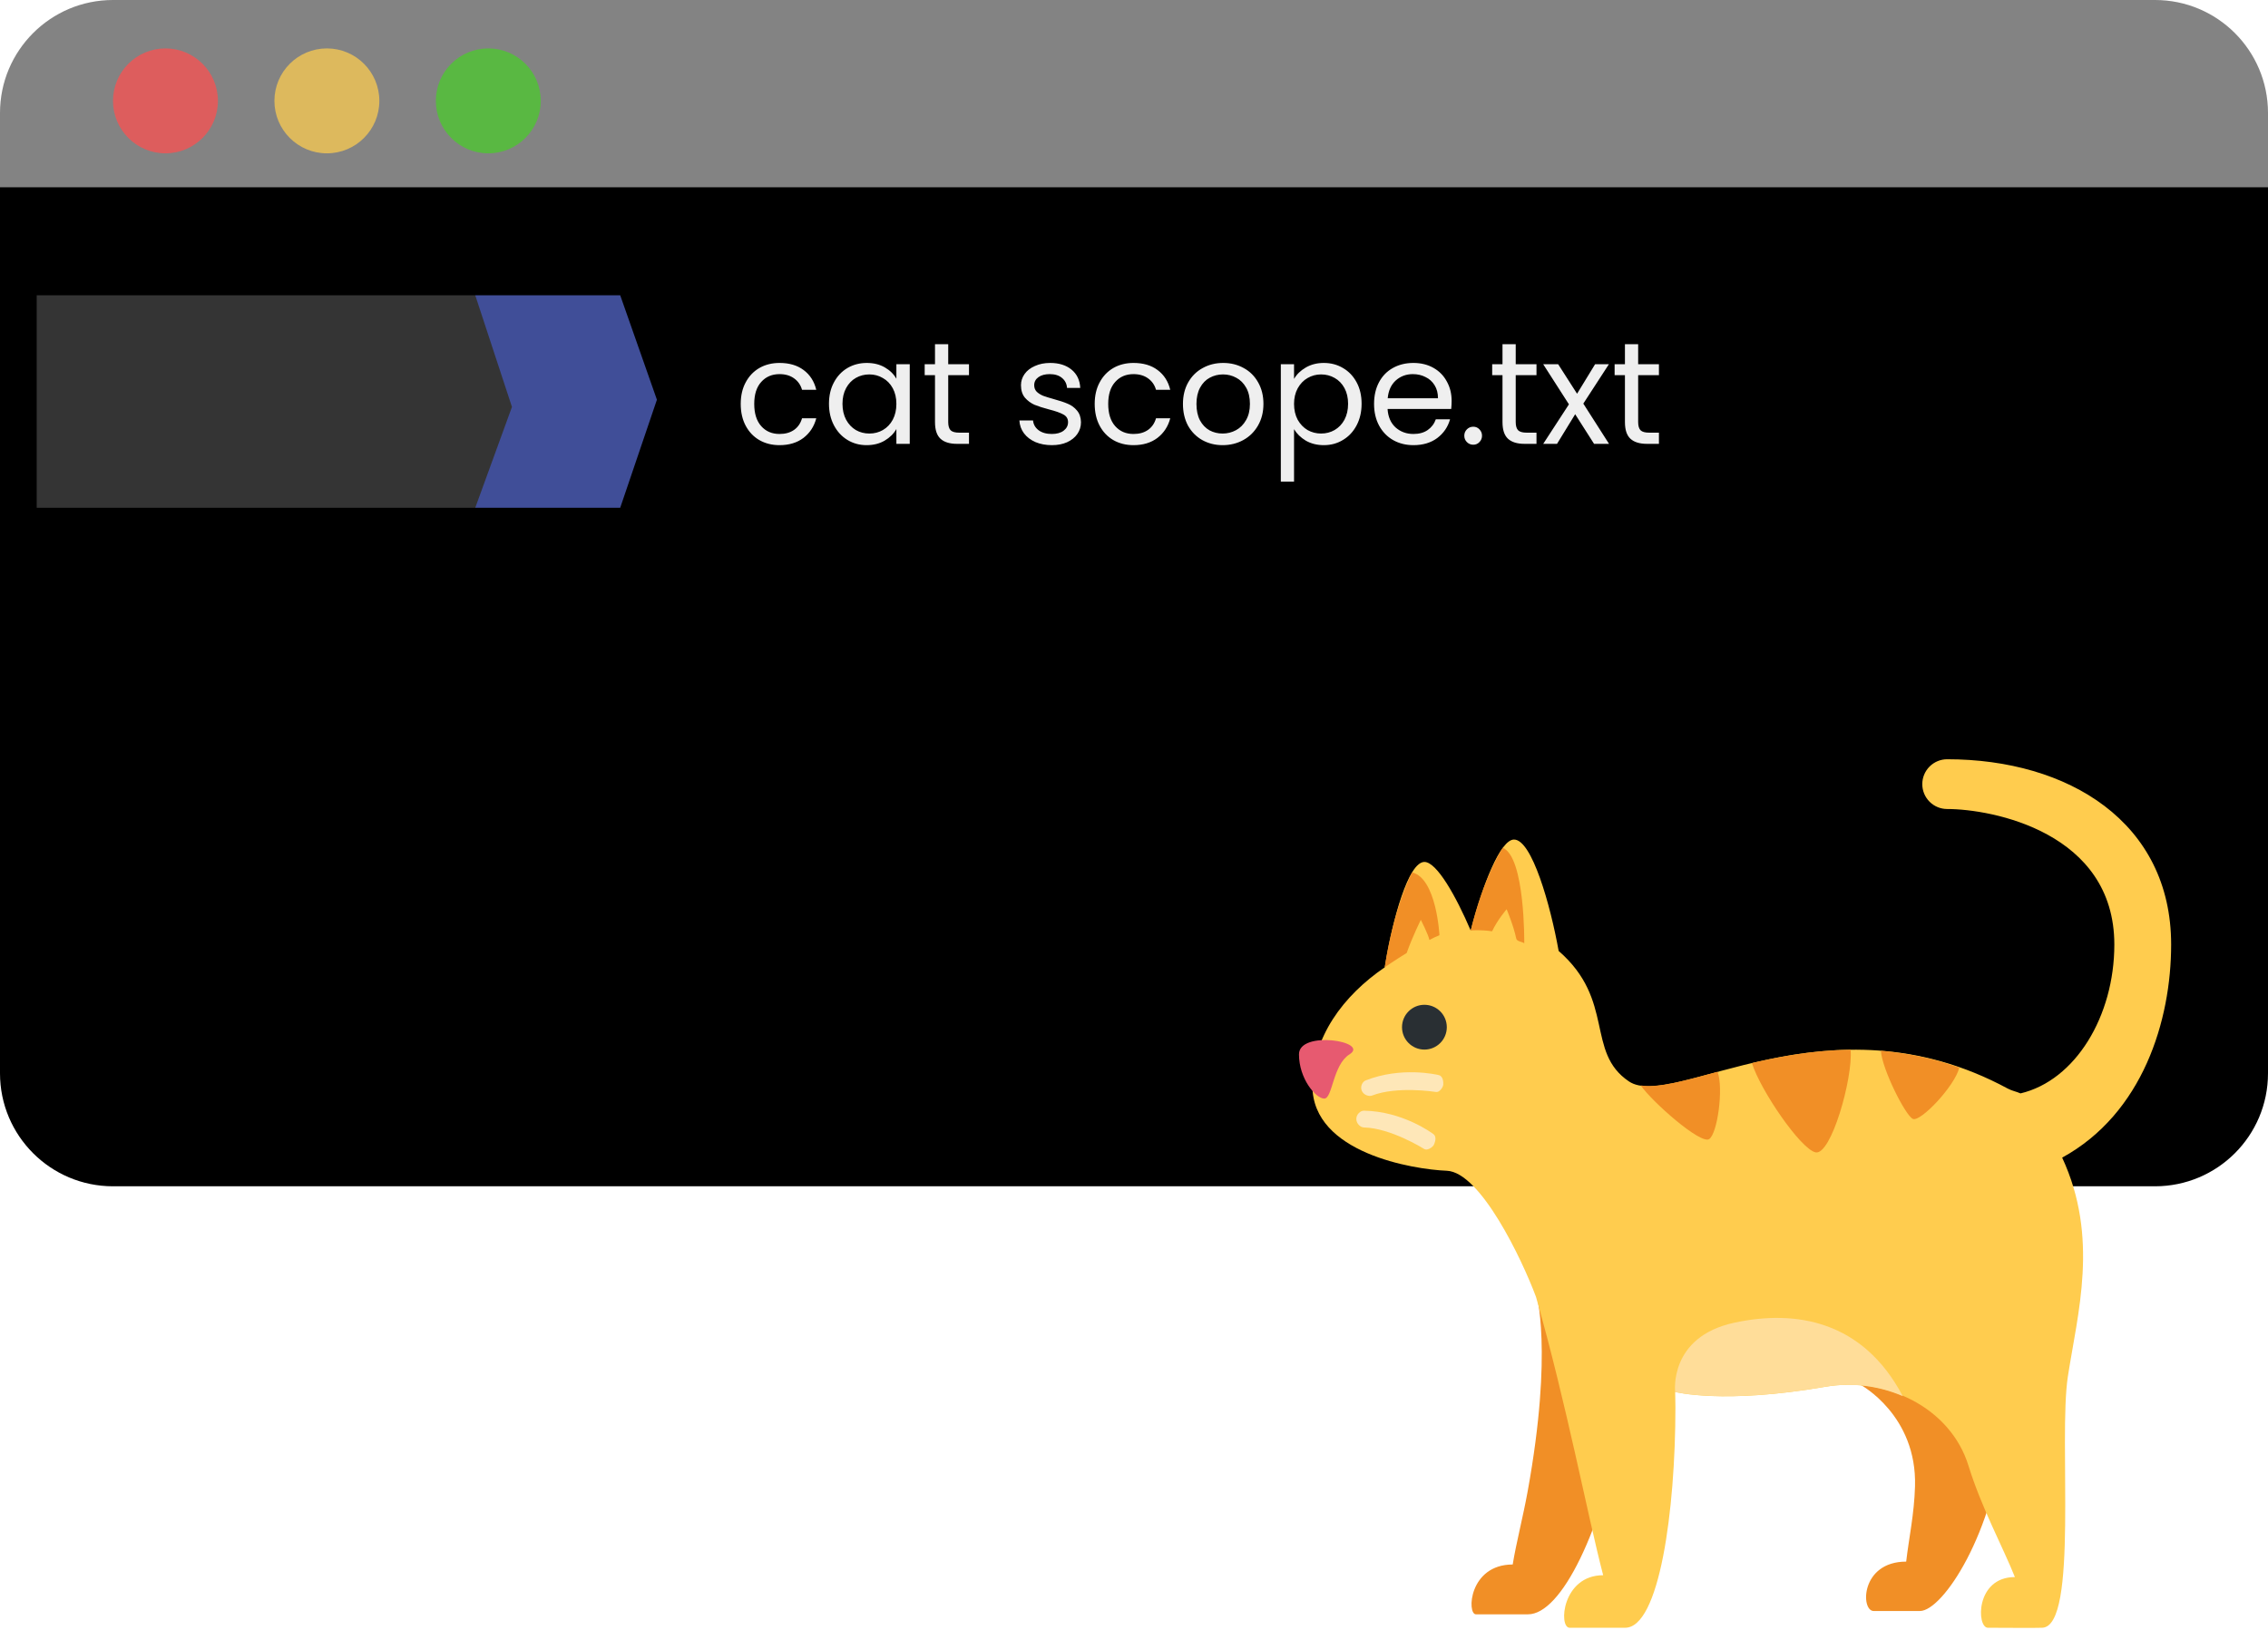 <svg width="281" height="202" viewBox="0 0 281 202" fill="none" xmlns="http://www.w3.org/2000/svg">
<path d="M0 23H281V133C281 140.732 274.732 147 267 147H14C6.268 147 0 140.732 0 133V23Z" fill="black"/>
<path d="M0 14C0 6.268 6.268 0 14 0H267C274.732 0 281 6.268 281 14V23.204H0V14Z" fill="#838383"/>
<circle cx="20.5" cy="12.5" r="6.5" fill="#DD5D5D"/>
<circle cx="40.5" cy="12.5" r="6.5" fill="#DDB95D"/>
<circle cx="60.5" cy="12.5" r="6.5" fill="#59B842"/>
<path d="M76.843 36.591H58.883V62.919H76.843L81.39 49.532L76.843 36.591Z" fill="#404E98"/>
<path d="M4.547 62.919V36.591H58.883L63.43 50.425L58.883 62.919H4.547Z" fill="#343434"/>
<path d="M91.774 50.05C91.774 49.03 91.978 48.142 92.386 47.386C92.794 46.618 93.358 46.024 94.078 45.604C94.81 45.184 95.644 44.974 96.58 44.974C97.792 44.974 98.788 45.268 99.568 45.856C100.36 46.444 100.882 47.26 101.134 48.304H99.37C99.202 47.704 98.872 47.23 98.38 46.882C97.9 46.534 97.3 46.36 96.58 46.36C95.644 46.36 94.888 46.684 94.312 47.332C93.736 47.968 93.448 48.874 93.448 50.05C93.448 51.238 93.736 52.156 94.312 52.804C94.888 53.452 95.644 53.776 96.58 53.776C97.3 53.776 97.9 53.608 98.38 53.272C98.86 52.936 99.19 52.456 99.37 51.832H101.134C100.87 52.84 100.342 53.65 99.55 54.262C98.758 54.862 97.768 55.162 96.58 55.162C95.644 55.162 94.81 54.952 94.078 54.532C93.358 54.112 92.794 53.518 92.386 52.75C91.978 51.982 91.774 51.082 91.774 50.05ZM102.708 50.032C102.708 49.024 102.912 48.142 103.32 47.386C103.728 46.618 104.286 46.024 104.994 45.604C105.714 45.184 106.512 44.974 107.388 44.974C108.252 44.974 109.002 45.16 109.638 45.532C110.274 45.904 110.748 46.372 111.06 46.936V45.136H112.716V55H111.06V53.164C110.736 53.74 110.25 54.22 109.602 54.604C108.966 54.976 108.222 55.162 107.37 55.162C106.494 55.162 105.702 54.946 104.994 54.514C104.286 54.082 103.728 53.476 103.32 52.696C102.912 51.916 102.708 51.028 102.708 50.032ZM111.06 50.05C111.06 49.306 110.91 48.658 110.61 48.106C110.31 47.554 109.902 47.134 109.386 46.846C108.882 46.546 108.324 46.396 107.712 46.396C107.1 46.396 106.542 46.54 106.038 46.828C105.534 47.116 105.132 47.536 104.832 48.088C104.532 48.64 104.382 49.288 104.382 50.032C104.382 50.788 104.532 51.448 104.832 52.012C105.132 52.564 105.534 52.99 106.038 53.29C106.542 53.578 107.1 53.722 107.712 53.722C108.324 53.722 108.882 53.578 109.386 53.29C109.902 52.99 110.31 52.564 110.61 52.012C110.91 51.448 111.06 50.794 111.06 50.05ZM117.482 46.486V52.3C117.482 52.78 117.584 53.122 117.788 53.326C117.992 53.518 118.346 53.614 118.85 53.614H120.056V55H118.58C117.668 55 116.984 54.79 116.528 54.37C116.072 53.95 115.844 53.26 115.844 52.3V46.486H114.566V45.136H115.844V42.652H117.482V45.136H120.056V46.486H117.482ZM130.331 55.162C129.575 55.162 128.897 55.036 128.297 54.784C127.697 54.52 127.223 54.16 126.875 53.704C126.527 53.236 126.335 52.702 126.299 52.102H127.991C128.039 52.594 128.267 52.996 128.675 53.308C129.095 53.62 129.641 53.776 130.313 53.776C130.937 53.776 131.429 53.638 131.789 53.362C132.149 53.086 132.329 52.738 132.329 52.318C132.329 51.886 132.137 51.568 131.753 51.364C131.369 51.148 130.775 50.938 129.971 50.734C129.239 50.542 128.639 50.35 128.171 50.158C127.715 49.954 127.319 49.66 126.983 49.276C126.659 48.88 126.497 48.364 126.497 47.728C126.497 47.224 126.647 46.762 126.947 46.342C127.247 45.922 127.673 45.592 128.225 45.352C128.777 45.1 129.407 44.974 130.115 44.974C131.207 44.974 132.089 45.25 132.761 45.802C133.433 46.354 133.793 47.11 133.841 48.07H132.203C132.167 47.554 131.957 47.14 131.573 46.828C131.201 46.516 130.697 46.36 130.061 46.36C129.473 46.36 129.005 46.486 128.657 46.738C128.309 46.99 128.135 47.32 128.135 47.728C128.135 48.052 128.237 48.322 128.441 48.538C128.657 48.742 128.921 48.91 129.233 49.042C129.557 49.162 130.001 49.3 130.565 49.456C131.273 49.648 131.849 49.84 132.293 50.032C132.737 50.212 133.115 50.488 133.427 50.86C133.751 51.232 133.919 51.718 133.931 52.318C133.931 52.858 133.781 53.344 133.481 53.776C133.181 54.208 132.755 54.55 132.203 54.802C131.663 55.042 131.039 55.162 130.331 55.162ZM135.631 50.05C135.631 49.03 135.835 48.142 136.243 47.386C136.651 46.618 137.215 46.024 137.935 45.604C138.667 45.184 139.501 44.974 140.437 44.974C141.649 44.974 142.645 45.268 143.425 45.856C144.217 46.444 144.739 47.26 144.991 48.304H143.227C143.059 47.704 142.729 47.23 142.237 46.882C141.757 46.534 141.157 46.36 140.437 46.36C139.501 46.36 138.745 46.684 138.169 47.332C137.593 47.968 137.305 48.874 137.305 50.05C137.305 51.238 137.593 52.156 138.169 52.804C138.745 53.452 139.501 53.776 140.437 53.776C141.157 53.776 141.757 53.608 142.237 53.272C142.717 52.936 143.047 52.456 143.227 51.832H144.991C144.727 52.84 144.199 53.65 143.407 54.262C142.615 54.862 141.625 55.162 140.437 55.162C139.501 55.162 138.667 54.952 137.935 54.532C137.215 54.112 136.651 53.518 136.243 52.75C135.835 51.982 135.631 51.082 135.631 50.05ZM151.479 55.162C150.555 55.162 149.715 54.952 148.959 54.532C148.215 54.112 147.627 53.518 147.195 52.75C146.775 51.97 146.565 51.07 146.565 50.05C146.565 49.042 146.781 48.154 147.213 47.386C147.657 46.606 148.257 46.012 149.013 45.604C149.769 45.184 150.615 44.974 151.551 44.974C152.487 44.974 153.333 45.184 154.089 45.604C154.845 46.012 155.439 46.6 155.871 47.368C156.315 48.136 156.537 49.03 156.537 50.05C156.537 51.07 156.309 51.97 155.853 52.75C155.409 53.518 154.803 54.112 154.035 54.532C153.267 54.952 152.415 55.162 151.479 55.162ZM151.479 53.722C152.067 53.722 152.619 53.584 153.135 53.308C153.651 53.032 154.065 52.618 154.377 52.066C154.701 51.514 154.863 50.842 154.863 50.05C154.863 49.258 154.707 48.586 154.395 48.034C154.083 47.482 153.675 47.074 153.171 46.81C152.667 46.534 152.121 46.396 151.533 46.396C150.933 46.396 150.381 46.534 149.877 46.81C149.385 47.074 148.989 47.482 148.689 48.034C148.389 48.586 148.239 49.258 148.239 50.05C148.239 50.854 148.383 51.532 148.671 52.084C148.971 52.636 149.367 53.05 149.859 53.326C150.351 53.59 150.891 53.722 151.479 53.722ZM160.329 46.954C160.653 46.39 161.133 45.922 161.769 45.55C162.417 45.166 163.167 44.974 164.019 44.974C164.895 44.974 165.687 45.184 166.395 45.604C167.115 46.024 167.679 46.618 168.087 47.386C168.495 48.142 168.699 49.024 168.699 50.032C168.699 51.028 168.495 51.916 168.087 52.696C167.679 53.476 167.115 54.082 166.395 54.514C165.687 54.946 164.895 55.162 164.019 55.162C163.179 55.162 162.435 54.976 161.787 54.604C161.151 54.22 160.665 53.746 160.329 53.182V59.68H158.691V45.136H160.329V46.954ZM167.025 50.032C167.025 49.288 166.875 48.64 166.575 48.088C166.275 47.536 165.867 47.116 165.351 46.828C164.847 46.54 164.289 46.396 163.677 46.396C163.077 46.396 162.519 46.546 162.003 46.846C161.499 47.134 161.091 47.56 160.779 48.124C160.479 48.676 160.329 49.318 160.329 50.05C160.329 50.794 160.479 51.448 160.779 52.012C161.091 52.564 161.499 52.99 162.003 53.29C162.519 53.578 163.077 53.722 163.677 53.722C164.289 53.722 164.847 53.578 165.351 53.29C165.867 52.99 166.275 52.564 166.575 52.012C166.875 51.448 167.025 50.788 167.025 50.032ZM179.855 49.69C179.855 50.002 179.837 50.332 179.801 50.68H171.917C171.977 51.652 172.307 52.414 172.907 52.966C173.519 53.506 174.257 53.776 175.121 53.776C175.829 53.776 176.417 53.614 176.885 53.29C177.365 52.954 177.701 52.51 177.893 51.958H179.657C179.393 52.906 178.865 53.68 178.073 54.28C177.281 54.868 176.297 55.162 175.121 55.162C174.185 55.162 173.345 54.952 172.601 54.532C171.869 54.112 171.293 53.518 170.873 52.75C170.453 51.97 170.243 51.07 170.243 50.05C170.243 49.03 170.447 48.136 170.855 47.368C171.263 46.6 171.833 46.012 172.565 45.604C173.309 45.184 174.161 44.974 175.121 44.974C176.057 44.974 176.885 45.178 177.605 45.586C178.325 45.994 178.877 46.558 179.261 47.278C179.657 47.986 179.855 48.79 179.855 49.69ZM178.163 49.348C178.163 48.724 178.025 48.19 177.749 47.746C177.473 47.29 177.095 46.948 176.615 46.72C176.147 46.48 175.625 46.36 175.049 46.36C174.221 46.36 173.513 46.624 172.925 47.152C172.349 47.68 172.019 48.412 171.935 49.348H178.163ZM182.539 55.108C182.227 55.108 181.963 55 181.747 54.784C181.531 54.568 181.423 54.304 181.423 53.992C181.423 53.68 181.531 53.416 181.747 53.2C181.963 52.984 182.227 52.876 182.539 52.876C182.839 52.876 183.091 52.984 183.295 53.2C183.511 53.416 183.619 53.68 183.619 53.992C183.619 54.304 183.511 54.568 183.295 54.784C183.091 55 182.839 55.108 182.539 55.108ZM187.794 46.486V52.3C187.794 52.78 187.896 53.122 188.1 53.326C188.304 53.518 188.658 53.614 189.162 53.614H190.368V55H188.892C187.98 55 187.296 54.79 186.84 54.37C186.384 53.95 186.156 53.26 186.156 52.3V46.486H184.878V45.136H186.156V42.652H187.794V45.136H190.368V46.486H187.794ZM197.501 55L195.161 51.328L192.911 55H191.201L194.387 50.104L191.201 45.136H193.055L195.395 48.79L197.627 45.136H199.337L196.169 50.014L199.355 55H197.501ZM202.964 46.486V52.3C202.964 52.78 203.066 53.122 203.27 53.326C203.474 53.518 203.828 53.614 204.332 53.614H205.538V55H204.062C203.15 55 202.466 54.79 202.01 54.37C201.554 53.95 201.326 53.26 201.326 52.3V46.486H200.048V45.136H201.326V42.652H202.964V45.136H205.538V46.486H202.964Z" fill="#EFEFEF"/>
<g clip-path="url(#clip0)">
<path d="M190.307 160.187C190.307 160.187 192.472 167.22 189.268 184.832C188.695 187.992 187.85 191.221 187.421 193.866C182.004 193.866 181.714 200.039 182.864 200.039H189.32C193.443 200.039 198.481 189.759 201.204 175.493C203.926 161.226 190.307 160.187 190.307 160.187ZM230.52 171.601C230.52 171.601 237.525 175.363 237.266 184.185C237.165 187.672 236.499 190.632 236.172 193.509C230.523 193.509 230.502 199.629 232.148 199.629H237.871C240.717 199.629 247.124 189.892 248.289 177.179C249.458 164.47 230.52 171.601 230.52 171.601Z" fill="#F18F26"/>
<path d="M269 117.045C269 101.869 256.232 94.083 241.25 94.083C240.432 94.083 239.648 94.408 239.07 94.986C238.492 95.565 238.167 96.349 238.167 97.167C238.167 97.984 238.492 98.769 239.07 99.347C239.648 99.925 240.432 100.25 241.25 100.25C246.812 100.25 261.961 103.13 261.961 117.045C261.961 125.928 257.129 133.886 250.337 135.489C249.831 135.264 249.273 135.169 248.767 134.897C226.447 122.82 207.275 137.679 201.82 134.003C196.418 130.359 200.158 123.967 193.113 117.837C192.096 112.161 189.805 104.033 187.582 104.033C185.889 104.033 183.681 109.66 182.217 115.306C180.394 111.048 178.014 106.808 176.482 106.808C174.508 106.808 172.541 113.817 171.567 119.866C166.387 123.403 162.607 128.527 162.607 134.558C162.607 142.883 175.094 144.909 179.257 145.076C183.419 145.242 188.577 156.058 190.31 160.714C194.14 174.179 196.634 187.536 198.629 195.195C193.545 195.195 193.067 201.704 194.473 201.704C196.671 201.704 200.495 201.695 201.333 201.704C205.591 201.747 207.58 187.194 207.58 174.42C207.58 173.766 207.546 172.486 207.546 172.486C207.546 172.486 213.497 174.043 226.163 171.845C233.699 170.538 241.672 174.463 243.88 181.598C245.505 186.852 248.194 191.788 249.64 195.423C244.74 195.423 244.876 201.704 246.297 201.704C248.724 201.704 251.851 201.747 253.028 201.704C257.555 201.534 255.011 178.351 256.204 170.572C257.397 162.792 260.111 153.373 255.498 143.448C265.476 137.978 269 126.474 269 117.045Z" fill="#FFCC4E"/>
<path d="M176.481 130.06C178.014 130.06 179.256 128.817 179.256 127.285C179.256 125.752 178.014 124.51 176.481 124.51C174.949 124.51 173.706 125.752 173.706 127.285C173.706 128.817 174.949 130.06 176.481 130.06Z" fill="#292F33"/>
<path d="M167.201 130.652C165.113 131.956 165.113 136.131 164.071 136.131C163.029 136.131 160.941 133.676 160.941 130.652C160.938 127.627 169.766 129.048 167.201 130.652Z" fill="#E75A70"/>
<path d="M178.282 135.224C178.156 135.304 178.005 135.335 177.844 135.304C177.789 135.292 173.071 134.561 169.997 135.755C169.599 135.909 168.946 135.684 168.724 135.166C168.502 134.648 168.795 134.04 169.192 133.886C173.632 132.132 178.002 133.165 178.239 133.214C178.668 133.303 178.84 133.8 178.819 134.361C178.806 134.712 178.498 135.085 178.282 135.224ZM176.827 142.436C176.752 142.45 176.674 142.449 176.6 142.432C176.525 142.416 176.454 142.385 176.392 142.341C176.346 142.31 172.288 139.781 168.986 139.71C168.56 139.701 168.045 139.236 168.045 138.659C168.045 138.086 168.554 137.626 168.983 137.632C173.768 137.706 177.382 140.38 177.582 140.521C177.943 140.774 177.903 141.308 177.665 141.829C177.514 142.159 177.083 142.39 176.827 142.436Z" fill="#FEE7B8"/>
<path d="M182.217 115.3C182.217 115.3 183.364 115.179 184.865 115.401C185.534 113.983 186.669 112.667 186.669 112.667C186.669 112.667 187.535 114.726 187.859 116.302C187.936 116.672 188.531 116.663 188.852 116.885C188.852 116.885 188.969 106.207 186.191 105.057C186.194 105.051 183.863 108.523 182.217 115.3ZM171.564 119.86C171.564 119.86 172.748 119.037 174.286 118.09C174.955 116.166 176.038 113.98 176.038 113.98C176.038 113.98 176.984 115.836 177.101 116.478C177.749 116.126 177.749 116.151 178.344 115.892C178.344 115.892 177.992 108.843 174.955 108.1C174.955 108.1 172.698 112.33 171.564 119.86Z" fill="#F18F26"/>
<path d="M214.887 163.902C206.72 165.66 207.549 172.48 207.549 172.48C207.549 172.48 213.5 174.037 226.166 171.839C229.405 171.298 232.731 171.701 235.746 173.001C230.791 163.606 222.442 162.274 214.887 163.902Z" fill="#FFDD99"/>
<path d="M203.282 134.503C204.75 136.587 210.673 141.804 211.746 141.16C212.788 140.534 213.565 134.823 212.8 132.816C208.702 133.923 205.446 134.845 203.282 134.503ZM224.939 142.794C226.86 143.219 229.586 133.609 229.287 130.081C224.819 130.134 220.715 130.871 217.061 131.737C218.094 135.067 223.083 142.381 224.939 142.794ZM233.039 130.208C233.169 132.437 236.067 138.234 237.001 138.647C237.948 139.069 242.197 134.58 242.755 132.292C239.619 131.183 236.354 130.483 233.039 130.208Z" fill="#F18F26"/>
</g>
<defs>
<clipPath id="clip0">
<rect width="111" height="111" fill="white" transform="translate(158 91)"/>
</clipPath>
</defs>
</svg>

